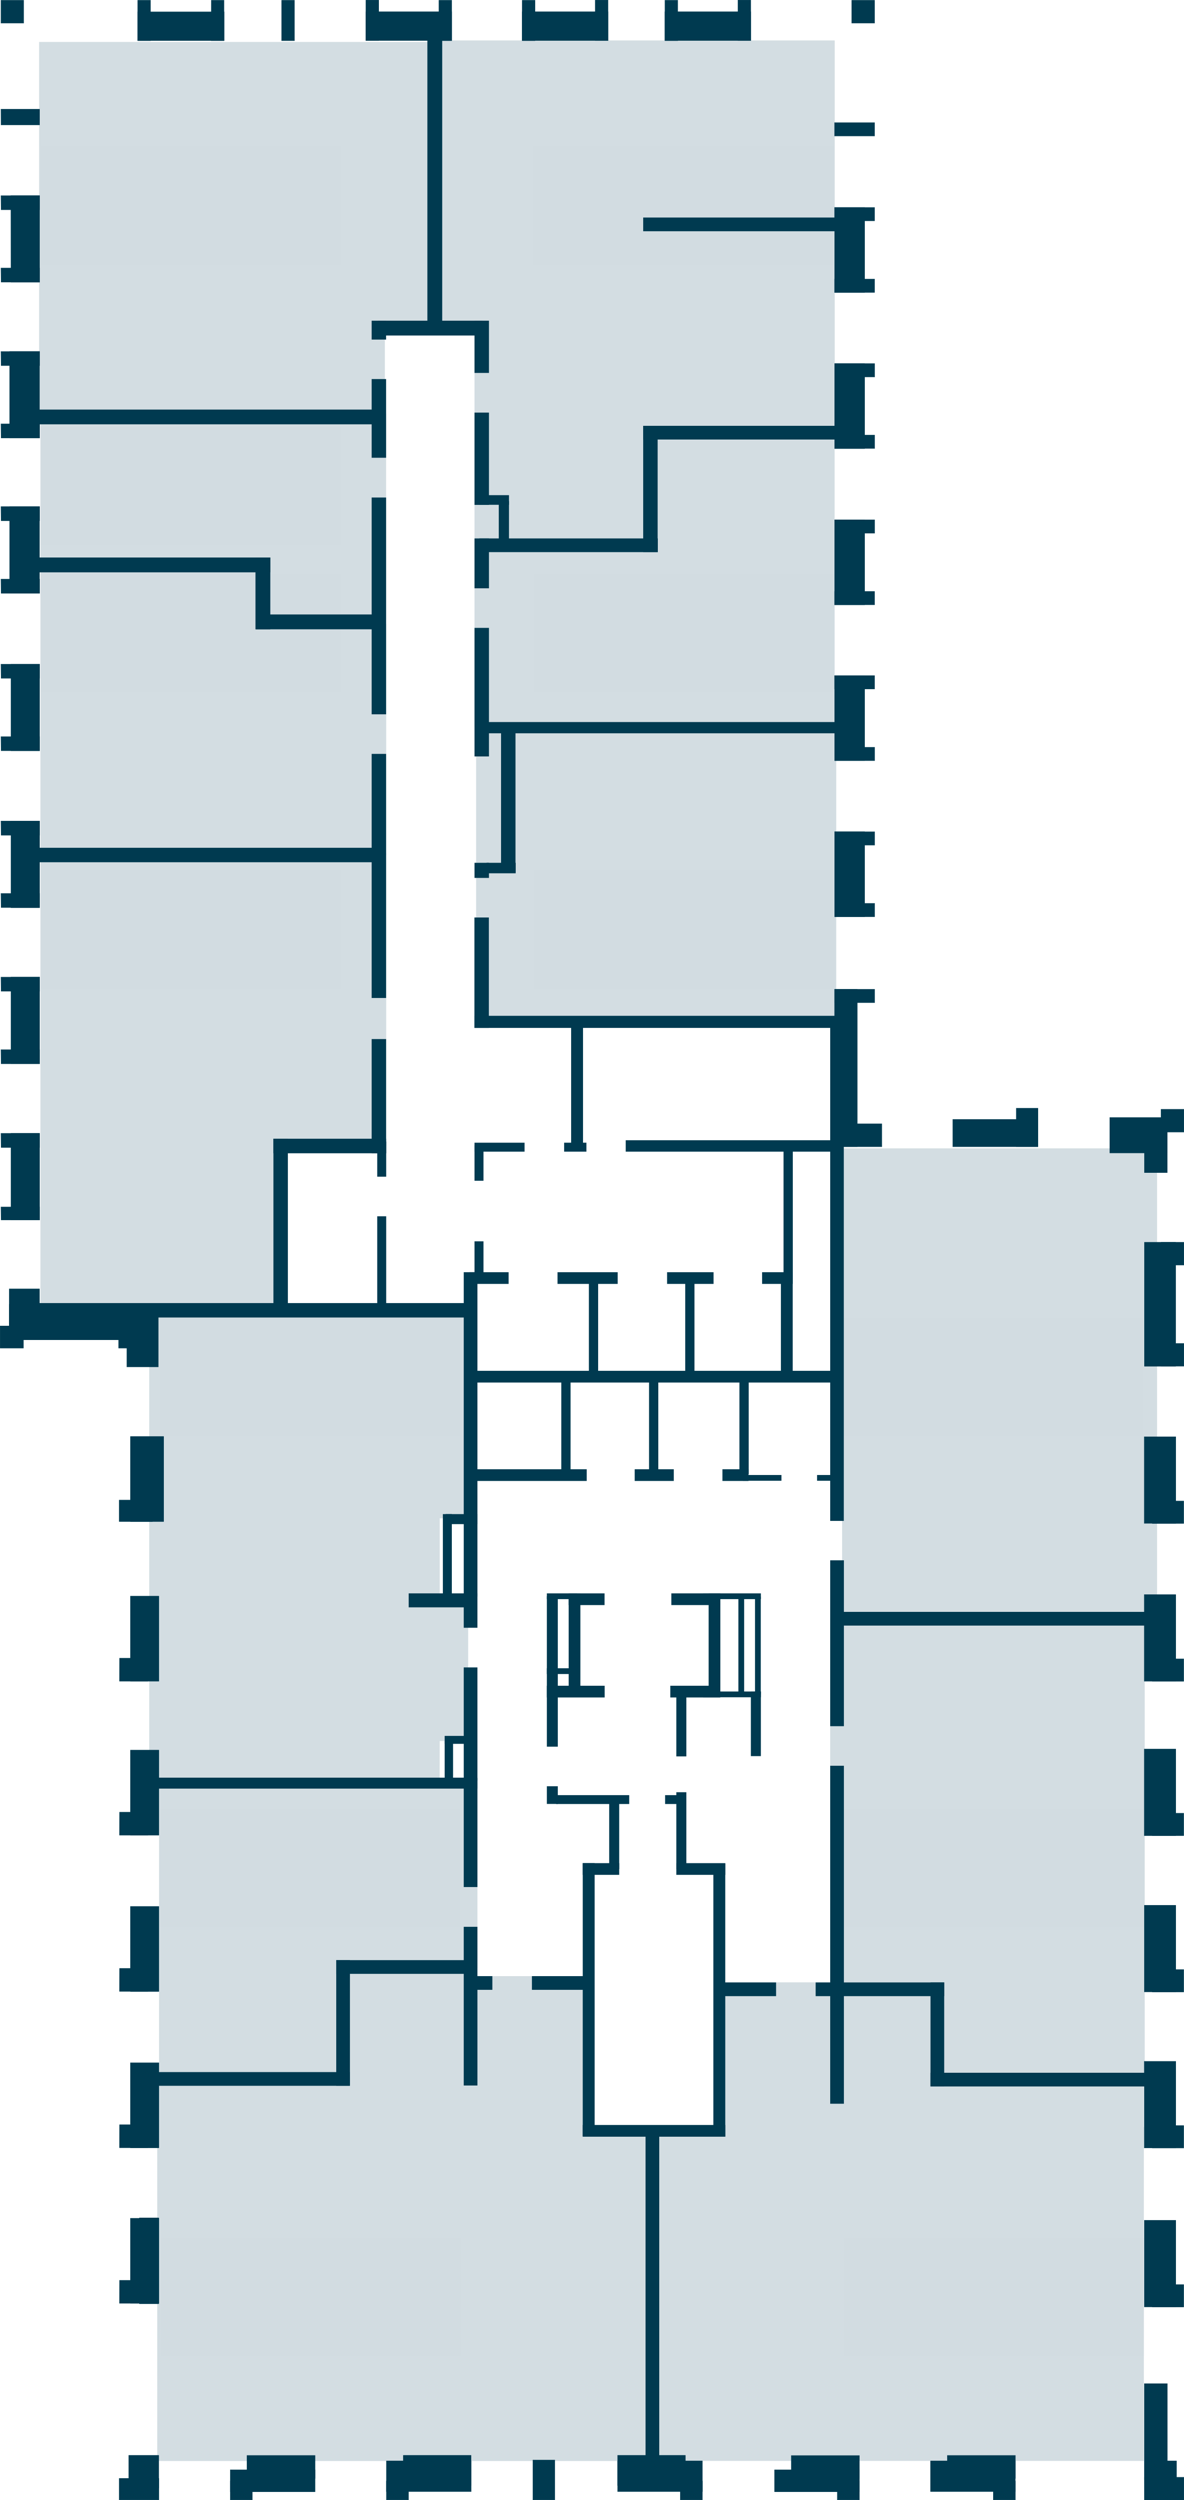 <?xml version="1.0" encoding="utf-8"?>
<!-- Generator: Adobe Illustrator 27.0.0, SVG Export Plug-In . SVG Version: 6.00 Build 0)  -->
<svg version="1.1" id="_Слой_1" xmlns="http://www.w3.org/2000/svg" xmlns:xlink="http://www.w3.org/1999/xlink" x="0px"
	 y="0px" viewBox="0 0 1253.6 2646.8" style="enable-background:new 0 0 1253.6 2646.8;" xml:space="preserve">
<style type="text/css">
	.st0{opacity:1.000000e-02;}
	.st1{opacity:0.4;}
	.st2{fill:#91AAB6;}
	.st3{fill:#003A50;stroke:#003A50;stroke-width:0.52;stroke-miterlimit:10;}
	.st4{fill:#003A50;}
</style>
<g id="stikers" class="st0">
	<path id="s-fl1" d="M361,921.2H43v125h318V921.2L361,921.2z"/>
	<path id="s-fl2" d="M361,608.1H43v125h318V608.1z"/>
	<path id="s-fl3" d="M361,451.8H43v125h318V451.8z"/>
	<path id="s-fl4" d="M361,155H43v125h318V155L361,155z"/>
	<path id="s-fl5" d="M882.5,155h-318v125h318V155L882.5,155z"/>
	<path id="s-fl6" d="M883.6,608.1h-318v125h318V608.1z"/>
	<path id="s-fl7" d="M883.6,921.2h-318v125h318V921.2L883.6,921.2z"/>
	<path id="s-fl137" d="M1210.5,1395.2h-318v125h318V1395.2z"/>
	<path id="s-fl138" d="M1211.5,1915.3h-318v125h318V1915.3z"/>
	<path id="s-fl139" d="M1211.5,2369.2h-318v125h318V2369.2z"/>
	<path id="s-fl134" d="M488.5,2369.2h-318v125h318V2369.2z"/>
	<path id="s-fl135" d="M487.5,1915.3h-318v125h318V1915.3z"/>
	<path id="s-fl136" d="M487.5,1395.2h-318v125h318V1395.2z"/>
</g>
<g id="flats" class="st1">
	<path id="fl139" class="st2" d="M1210.8,2251.8v-50.3H990.3v-102.9H760.7v153.1h-69.1v353.5h519.5v-353.5L1210.8,2251.8
		L1210.8,2251.8L1210.8,2251.8z"/>
	<path id="fl138" class="st2" d="M879,1713.2V2106h112.2v95.6H1212v-488.4H879L879,1713.2z"/>
	<path id="fl137" class="st2" d="M891.6,1215.7h333.5v502.2H891.6L891.6,1215.7L891.6,1215.7z"/>
	<path id="fl136" class="st2" d="M465.6,1843.1h30.1V1693h-30.1v-85.7h30.1v-212.4H158v490.2h307.5L465.6,1843.1L465.6,1843.1z"/>
	<path id="fl135" class="st2" d="M367.2,2083.5h138.3v-195.8H168.4v316.9h198.8V2083.5L367.2,2083.5L367.2,2083.5z"/>
	<path id="fl134" class="st2" d="M621.3,2255.8V2092H497.6v-8.1H360.5v116.9h-194v404.5h524.1v-349.4L621.3,2255.8L621.3,2255.8z"/>
	<path id="fl7" class="st2" d="M504.1,769.7h381.3v312.9H504.1V769.7L504.1,769.7z"/>
	<path id="fl6" class="st2" d="M685.9,456.8v116.8H502.4V769h381.3V456.8H685.9z"/>
	<path id="fl5" class="st2" d="M883.8,234.8v-192h-424v303.6h42.6v232.9h188.1V460.9h193.3V234.8z"/>
	<path id="fl4" class="st2" d="M458.4,44.4h-417v393.3h366.1v-89.8h51L458.4,44.4L458.4,44.4L458.4,44.4z"/>
	<path id="fl3" class="st2" d="M408.8,437.9h-366v165.3h236.5V656h129.5V437.9L408.8,437.9z"/>
	<path id="fl2" class="st2" d="M279.2,660.5v-64.1H42.8v308.8h366.1V660.5H279.2L279.2,660.5z"/>
	<path id="fl1" class="st2" d="M299.5,1213.2h109.4V903.3H42.8v483.8h256.7V1213.2z"/>
</g>
<g id="walls_outside">
	<path id="Vector" class="st3" d="M146,12.6h91.2v30.3H146V12.6z M298.3,0.4h13.4V43h-13.4V0.4z"/>
	<path id="Vector_2" class="st3" d="M145.9,0.4h13.4V43h-13.4V0.4z M223.8,0.4h13.3V43h-13.4L223.8,0.4L223.8,0.4L223.8,0.4z
		 M387.5,0.3h13.4v42.6h-13.4C387.5,42.9,387.5,0.3,387.5,0.3z M464.8,0.4h13.4V43h-13.4V0.4z M553,0.4h13.4V43H553V0.4z M630.3,0.3
		h13.4v42.6h-13.4C630.3,42.9,630.3,0.3,630.3,0.3z M704.1,0.4h13.4V43h-13.4V0.4z M781.4,0.3h13.4v42.6h-13.4
		C781.4,42.9,781.4,0.3,781.4,0.3z"/>
	<path id="Vector_3" class="st3" d="M387.5,12.5h90.7v30.3h-90.7L387.5,12.5L387.5,12.5z M553,12.5h90.7v30.3H553V12.5z M704.1,12.5
		h90.7v30.3h-90.7V12.5L704.1,12.5z M901.9,0.4h24v24h-24V0.4z M883.7,129.9h42.2v14h-42.2V129.9z M883.7,219.7h42.2v14h-42.2V219.7
		z M883.7,295.5h42.2v14h-42.2V295.5z M883.8,385H926v14h-42.2V385z M883.8,460.7H926v14h-42.2V460.7z M883.8,550.4H926v14h-42.2
		V550.4z M883.7,626.2h42.2v14h-42.2V626.2z M883.7,715.3h42.2v14h-42.2V715.3z M883.8,791.2H926v14h-42.2V791.2z M883.8,880.6H926
		v14h-42.2V880.6z M883.8,956.4H926v14h-42.2V956.4z M883.8,1047.4H926v14h-42.2V1047.4z M1076.1,1173.3h22.8v40.5h-22.8V1173.3z"/>
	<path id="Vector_4" class="st3" d="M883.8,219.8h31.6v89.8h-31.6V219.8z M883.8,385h31.6v89.8h-31.6V385L883.8,385z M883.8,550.4
		h31.6v89.8h-31.6V550.4z M883.8,715.3h31.6v89.8h-31.6V715.3z M883.8,880.6h31.6v89.8h-31.6V880.6z M883.7,1047.4h23.9v166.4h-23.9
		V1047.4z"/>
	<path id="Vector_5" class="st3" d="M891.4,1189.8h42.2v24.1h-42.2V1189.8z M1008.9,1185.1h90v28.8h-90V1185.1z M1229.4,1174.4h24
		v24h-24V1174.4z M1229.4,1315.2h24v24h-24V1315.2z M1229.4,1422.3h24v23.9h-24V1422.3z M1211.6,1851.7h33.2v91.5h-33.2V1851.7z"/>
	<path id="Vector_6" class="st3" d="M1220.1,1919.6h33.1v23.6h-33.1V1919.6z M1211.7,2017.1h33.1v91.5h-33.1V2017.1z"/>
	<path id="Vector_7" class="st3" d="M1220.1,2085.1h33.1v23.6h-33.1V2085.1z M1211.6,2182.3h33.2v91.5h-33.2V2182.3z M1211.7,2523.5
		h24.2V2625h-24.2V2523.5z"/>
	<path id="Vector_8" class="st3" d="M1220.1,2250.3h33.1v23.6h-33.1V2250.3z M1211.7,2350.6h33.1v91.5h-33.1V2350.6z"/>
	<path id="Vector_9" class="st3" d="M1220.1,2418.6h33.1v23.6h-33.1V2418.6z M1211.6,1521.1h33.2v91.5h-33.2V1521.1z"/>
	<path id="Vector_10" class="st3" d="M1220.1,1589.1h33.1v23.6h-33.1V1589.1z M1211.6,1688.2h33.2v91.5h-33.2V1688.2z"/>
	<path id="Vector_11" class="st3" d="M1220.1,1756.2h33.1v23.6h-33.1V1756.2z M1211.7,2622.6h41.7v24h-41.7V2622.6z"/>
	<path id="Vector_12" class="st3" d="M1211.8,2605.3h33.8v23.9h-33.8V2605.3z M1003.1,2599.5h71.9v24.2h-71.9L1003.1,2599.5
		L1003.1,2599.5z M837.9,2599.6h71.9v24.2h-71.9V2599.6z"/>
	<path id="Vector_13" class="st3" d="M820.2,2614.7h89.6v23.1h-89.6V2614.7z M564.3,2604.4h23v42.1h-23V2604.4z M654,2599.4h71.6
		v31.8H654V2599.4z M427.1,2599.4h71.6v31.8h-71.6V2599.4z"/>
	<path id="Vector_14" class="st3" d="M886.6,2626.6h23.2v19.9h-23.2V2626.6z M654,2605.3h89.6v32.3H654V2605.3z"/>
	<path id="Vector_15" class="st3" d="M720.4,2626.6h23.2v19.9h-23.2V2626.6z M409.2,2605.3h89.6v32.3h-89.6V2605.3z"/>
	<path id="Vector_16" class="st3" d="M409.2,2626.6h23.2v19.9h-23.2V2626.6z M985.3,2605.3h89.6v32.3h-89.6V2605.3z"/>
	<path id="Vector_17" class="st3" d="M1051.8,2626.6h23.2v19.9h-23.2V2626.6z M261.6,2599.5h71.9v24.2h-71.9V2599.5z"/>
	<path id="Vector_18" class="st3" d="M243.9,2614.7h89.6v23.1h-89.6L243.9,2614.7L243.9,2614.7z"/>
	<path id="Vector_19" class="st3" d="M243.9,2626.6h23.2v19.9h-23.2V2626.6z M126.3,2623.8h41.8v22.7h-41.8
		C126.3,2646.5,126.3,2623.8,126.3,2623.8z"/>
	<path id="Vector_20" class="st3" d="M136.4,2599.4H168v34.5h-31.6V2599.4z M147.7,2348h20.2v90.8h-20.2V2348z M138.2,2183.8h29.9
		v89.9h-29.9V2183.8z M138.2,1852.8h29.9v89.9h-29.9V1852.8z M138.2,1520.8h35v89.9h-35V1520.8z M134.4,1380.8h33.1v66.2h-33.1
		L134.4,1380.8L134.4,1380.8z"/>
	<path id="Vector_21" class="st3" d="M9.9,1380.8h140.2v37.5H9.9V1380.8z"/>
	<path id="Vector_22" class="st3" d="M125.7,1387h24.4v40.1h-24.4C125.7,1427.1,125.7,1387,125.7,1387z M0.3,1403.8h24.4v23.3H0.3
		V1403.8z"/>
	<path id="Vector_23" class="st4" d="M36,1379.5h462.3v15.3H36V1379.5z M161.5,1881.9h344v11.6h-344L161.5,1881.9L161.5,1881.9z"/>
	<path id="Vector_24" class="st4" d="M289.5,1205.5h15.3v179.4h-15.3V1205.5z M491,1346.8h14.5v343.4H491V1346.8z"/>
	<path id="Vector_25" class="st4" d="M491,1686.8h14.5v36.4H491V1686.8z"/>
	<path id="Vector_26" class="st4" d="M432.7,1686.8h69.5v14.8h-69.5V1686.8z M471.8,1602.9h33.7v10.6h-33.7V1602.9z"/>
	<path id="Vector_27" class="st4" d="M468.9,1602.9h9.5v92.4h-9.5V1602.9z M491,1765.2h14.5v119.9H491V1765.2z"/>
	<path id="Vector_28" class="st4" d="M470.8,1837.7h34.6v8.4h-34.6V1837.7z"/>
	<path id="Vector_29" class="st4" d="M470.8,1843h8.9v41.9h-8.9V1843z M491,1882.5h14.5v115.2H491V1882.5z M356,2075.1h139.9v14.5
		H356V2075.1z M497.6,2092h23.7v14.5h-23.7L497.6,2092L497.6,2092z M563.2,2092h59.1v14.5h-59.1V2092z M761.5,2098.7h60.2v14.5
		h-60.2V2098.7z M863.6,2098.7h136.1v14.5H863.6L863.6,2098.7L863.6,2098.7z M888.7,1706.4h339.6v14.5H888.7L888.7,1706.4
		L888.7,1706.4z M985.2,2194.3h232v14.5h-232L985.2,2194.3L985.2,2194.3z M617,2249.6h150.9v12.4H617V2249.6z M617,1972.4h38.6v12.4
		H617V1972.4z M716.1,1972.4h51.8v12.4h-51.8V1972.4z"/>
	<path id="Vector_30" class="st4" d="M356,2075.1h14.5V2208H356V2075.1z M879,1869.3h14.5v357.8H879V1869.3z M879,1651.8h14.5v175.6
		H879V1651.8z M985.2,2098.7h14.5v110h-14.5V2098.7z M683.5,2257.8H698v353.8h-14.5V2257.8z"/>
	<path id="Vector_31" class="st4" d="M160.7,2193.6h209.7v14.5H160.7V2193.6z M491,2039.8h14.5v168H491V2039.8z M617,1972.4h12.6
		v289.2H617V1972.4L617,1972.4z M755.3,1972.7h12.6v289.2h-12.6V1972.7L755.3,1972.7z M393.5,1100h15.3v120.9h-15.3V1100z
		 M393.5,798.1h15.3v258.4h-15.3V798.1z M393.5,526.7h15.3v229.5h-15.3V526.7z M393.5,401.3h15.3v83.3h-15.3V401.3L393.5,401.3z
		 M502.4,339.5h15.3v55.3h-15.3L502.4,339.5L502.4,339.5z M502.4,436.8h15.3v97.7h-15.3L502.4,436.8L502.4,436.8z M502.4,570h15.3
		v52.8h-15.3L502.4,570L502.4,570z M681,450.8h15.3v133.6H681V450.8L681,450.8z M502.4,664.7h15.3v136.1h-15.3L502.4,664.7
		L502.4,664.7z M502.4,913.4h15.3v16h-15.3L502.4,913.4L502.4,913.4z"/>
	<path id="Vector_32" class="st4" d="M515.2,913.4H546v11.1h-30.8V913.4z M507.5,764.4h397.3v11.9H507.5L507.5,764.4L507.5,764.4z
		 M507.5,570h189v14.5h-189V570z M507.5,524.2h31.4v10.2h-31.4L507.5,524.2L507.5,524.2z"/>
	<path id="Vector_33" class="st4" d="M528.1,530.6h10.8v44.6h-10.8V530.6z M681,450.8h217.5v14.5H681V450.8z M681,230.3h217.5v14.5
		H681V230.3z M530.5,769.9h15.3v153.3h-15.3V769.9z M502.3,971.3h15.3v116.9h-15.3V971.3z M604.7,1085.5h12.6v131.7h-12.6V1085.5z
		 M879,1079.7h14.4v530.4H879V1079.7z"/>
	<path id="Vector_34" class="st4" d="M502.4,1075.4h402.4v12.8H502.4V1075.4z M502.4,1209.7h53v9.5h-53V1209.7z M399.4,1208.5h9.5
		v37.2h-9.5V1208.5z M399.4,1287.6h9.5v99.7h-9.5V1287.6z"/>
	<path id="Vector_35" class="st4" d="M502.4,1212.4h9.5v37.6h-9.5V1212.4z M502.4,1314.1h9.5v37.6h-9.5V1314.1z"/>
	<path id="Vector_36" class="st4" d="M497.1,1346.8h41.4v12.4h-41.4L497.1,1346.8L497.1,1346.8z M590.3,1346.8H654v12.4h-63.7
		V1346.8z M706.3,1346.8h49.2v12.4h-49.2V1346.8z M806.9,1346.8h32.5v12.4h-32.5V1346.8z M499.5,1451.2h385v12.4h-385V1451.2z
		 M499.5,1555.4h121.7v12.4H499.5L499.5,1555.4L499.5,1555.4z M672,1555.4h41.4v12.4H672V1555.4z M602.1,1686.8h38v12.4h-38V1686.8z
		"/>
	<path id="Vector_37" class="st4" d="M602.1,1686.8h12.4v103.9h-12.4V1686.8z M579,1689.8h11.6v159.3H579V1689.8z M579,1891h11.6
		v18.7H579V1891z M645,1907.2h10.6v71.5H645V1907.2z M716.1,1897.3h10.6v81.4h-10.6V1897.3z M716.1,1788.2h10.6v71.2h-10.6V1788.2z
		 M795,1790.7h10.6v68.4H795V1790.7z"/>
	<path id="Vector_38" class="st4" d="M588.9,1900.4h77.3v9.4h-77.3V1900.4z M704.2,1900.4h21.7v9.4h-21.7V1900.4z M750.3,1686.8
		h12.4v103.9h-12.4V1686.8z M579,1784.6h61.2v12.4H579V1784.6z M744.4,1790.7h61.2v6.1h-61.2V1790.7L744.4,1790.7z"/>
	<path id="Vector_39" class="st4" d="M744.4,1686.8h61.2v6.1h-61.2V1686.8L744.4,1686.8z M579,1686.8h32v6.1h-32V1686.8z
		 M579,1766.1h32v6.1h-32V1766.1z"/>
	<path id="Vector_40" class="st4" d="M781.8,1690.2h6.1v103.5h-6.1V1690.2z M799.4,1690.2h6.1v103.5h-6.1V1690.2z M786.5,1561.5
		h40.9v6.1h-40.9V1561.5z M865.1,1561.5h26.6v6.1h-26.6V1561.5z M709.7,1784.6h52.9v12.4h-52.9V1784.6z M710.8,1686.8h51.9v12.4
		h-51.9V1686.8z"/>
	<path id="Vector_41" class="st4" d="M764.9,1555.4h27.6v12.4h-27.6V1555.4z M826.8,1353.1h12.5v106.3h-12.5V1353.1z"/>
	<path id="Vector_42" class="st4" d="M829.6,1212.4h9.8v141.8h-9.8V1212.4z M725.5,1353.1h9.8v105.1h-9.8V1353.1z M623.5,1353.1h9.8
		v105.1h-9.8V1353.1z M594.3,1455.5h9.8v105.1h-9.8V1455.5z M687.2,1455.5h9.8v105.1h-9.8V1455.5z M782.9,1455.5h9.8v105.1h-9.8
		V1455.5z M597.3,1209.7h23.6v9.5h-23.6V1209.7z"/>
	<path id="Vector_43" class="st4" d="M662.5,1207.1h228.9v12.1H662.5L662.5,1207.1L662.5,1207.1z M393.5,339.5h15.3v20h-15.3V339.5z
		"/>
	<path id="Vector_44" class="st4" d="M400.2,339.5h110.6v15.7H400.2V339.5z M32.7,433.6h365.5v15.6H32.7V433.6z M32.7,590.2h253.5
		v15.7H32.7V590.2z M270.8,650.5H404v15.7H270.8V650.5z"/>
	<path id="Vector_45" class="st4" d="M270.5,590.2h15.7v76h-15.7V590.2z M452.5,32.1h15.7v314.3h-15.7V32.1z M289.5,1205.5h119.3
		v15.4H289.5L289.5,1205.5L289.5,1205.5z M36,897.5h366.1v15.3H36V897.5z"/>
	<path id="Vector_46" class="st3" d="M9.9,1364.5h31.8v45H9.9V1364.5L9.9,1364.5z M11.7,1199.9h30.1v91.5H11.7V1199.9L11.7,1199.9z"
		/>
	<path id="Vector_47" class="st3" d="M1.1,1277.8h40.8v13.6H1.3L1.1,1277.8z M1.1,1199.9h40.8v14.8H1.3L1.1,1199.9z M1.1,1111.3
		h40.8v14.8H1.3L1.1,1111.3z M1.1,1034.5h40.8v14.8H1.3L1.1,1034.5z M1.1,869.3h40.8v14.8H1.3L1.1,869.3z M1.1,779.9h40.8v14.8H1.3
		L1.1,779.9z M1.1,703.2h40.8V718H1.3L1.1,703.2z M1.1,536.4h40.8v14.8H1.3L1.1,536.4z M1.1,372.2h40.8V387H1.3L1.1,372.2z
		 M1.1,207.2h40.8V222H1.3L1.1,207.2z M1.1,283.8h40.8v14.8H1.3L1.1,283.8z M1.1,448.8h40.8v14.8H1.3L1.1,448.8z M1.1,613.2h40.8
		V628H1.3L1.1,613.2z M1.1,945.9h40.8v14.8H1.3L1.1,945.9z"/>
	<path id="Vector_48" class="st3" d="M11.7,1034.5h30.1v91.5H11.7V1034.5L11.7,1034.5z M11.7,869.3h30.1v91.5H11.7V869.3L11.7,869.3
		z M11.7,703.2h30.1v91.5H11.7V703.2L11.7,703.2z M10.3,536.4h31.4v91.5H10.3V536.4L10.3,536.4z M10.3,372.2h31.4v91.4H10.3V372.2
		L10.3,372.2z M11.6,207.2h30.2v91.5H11.7L11.6,207.2C11.7,207.2,11.6,207.2,11.6,207.2z M1.1,115.7h40.7v16.5H1.2L1.1,115.7z
		 M126.3,1588.1h35v22.6h-35C126.3,1610.7,126.3,1588.1,126.3,1588.1z M126.7,2249.4h29.8v24.2h-29.9L126.7,2249.4z M138.2,2018.3
		h29.9v89.9h-29.9V2018.3z"/>
	<path id="Vector_49" class="st3" d="M126.7,2083.9h29.8v24.2h-29.9L126.7,2083.9z M138.2,2348.4h29.9v89.9h-29.9V2348.4z"/>
	<path id="Vector_50" class="st3" d="M126.7,2414.1h29.8v24.2h-29.9L126.7,2414.1z M126.7,1918.5h29.8v24.2h-29.9L126.7,1918.5z
		 M138.2,1689.8h29.9v89.9h-29.9V1689.8z"/>
	<path id="Vector_51" class="st3" d="M126.7,1755.5h29.8v24.2h-29.9L126.7,1755.5z M1211.8,1195.3h24v46h-24V1195.3z M1211.8,1315.2
		h32.9v131.1h-32.9V1315.2z"/>
	<path id="Vector_52" class="st3" d="M1175.1,1183.1h60.7v37.4h-60.7V1183.1z M1.1,0.4H25v24H1.1V0.4z"/>
</g>
</svg>
